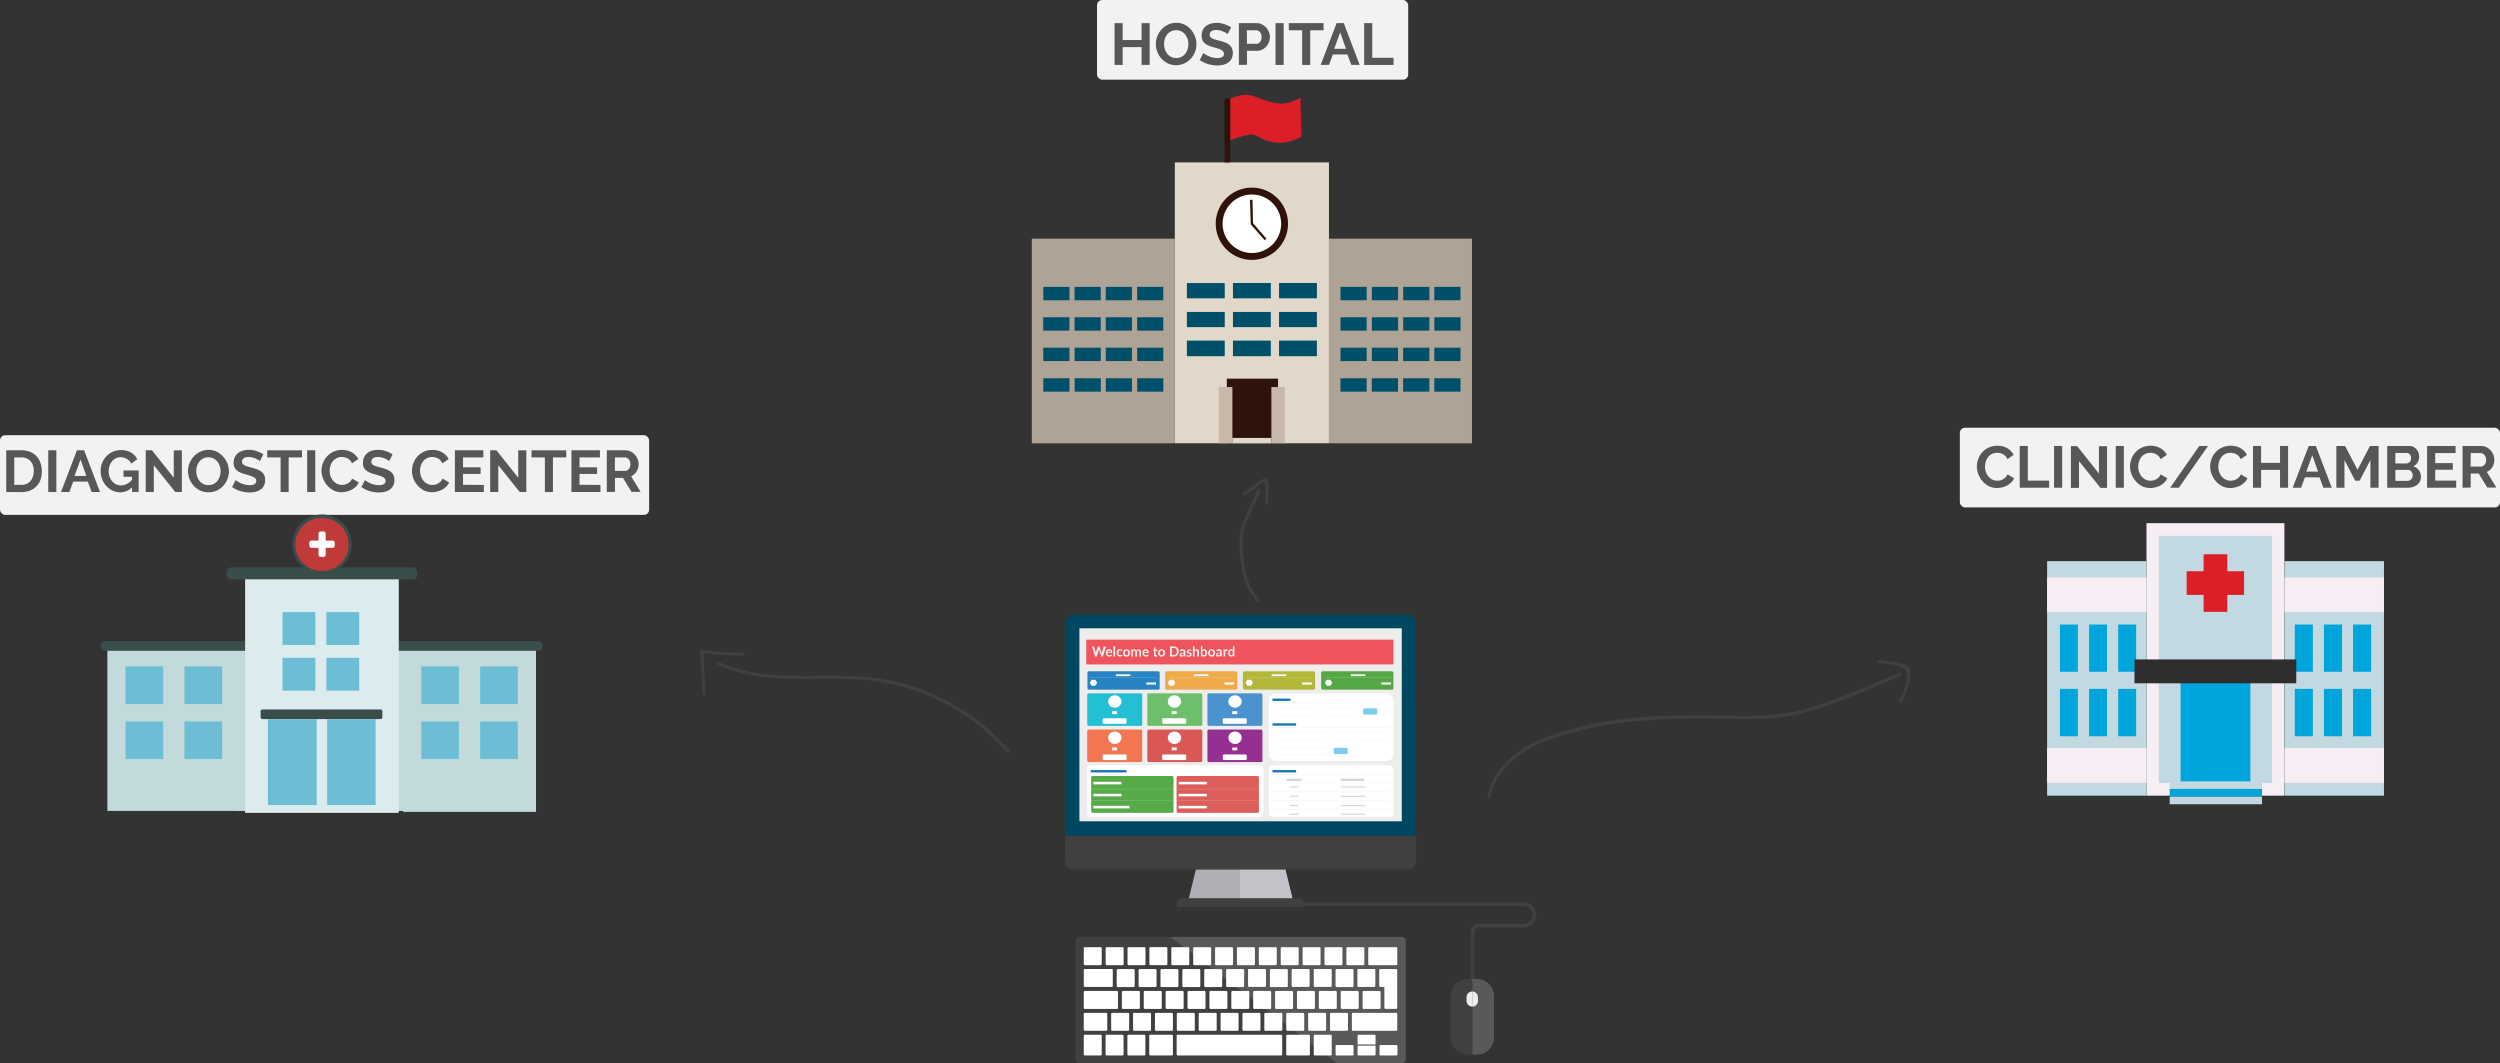 <svg xmlns="http://www.w3.org/2000/svg" viewBox="0 0 802.4 341.19"><rect x="0" y="0" width="802.4" height="341.19" fill="#333333" stroke="none"/><defs><style>.cls-1{fill:#f2f2f2;}.cls-2{fill:#404041;}.cls-3{fill:#58595b;}.cls-4{fill:#edeeec;}.cls-5{fill:#b0aeb4;}.cls-6{fill:#c2c3c9;}.cls-7{fill:#004761;}.cls-32,.cls-8{fill:#fff;}.cls-9{fill:#ef545d;}.cls-10{fill:#2883c2;}.cls-11{fill:#efab4a;}.cls-12{fill:#b4b83a;}.cls-13{fill:#56a846;}.cls-14{fill:#23bfd4;}.cls-15{fill:#6ebf6b;}.cls-16{fill:#4b93cf;}.cls-17{fill:#f27650;}.cls-18{fill:#d95855;}.cls-19{fill:#952f91;}.cls-20{fill:#57aa48;}.cls-21{fill:#db5e5a;}.cls-22,.cls-25{fill:none;stroke-miterlimit:10;stroke-width:0.1px;}.cls-22{stroke:#fff;opacity:0.41;}.cls-23{fill:#0e75bb;}.cls-24{fill:#d5d6d5;}.cls-25{stroke:#39333f;opacity:0.11;}.cls-26{fill:#7bcdee;}.cls-27{fill:#575757;}.cls-28{fill:#e2d8ca;}.cls-29,.cls-31{fill:#2f130b;}.cls-30{fill:#afa396;}.cls-31,.cls-32,.cls-33,.cls-35{fill-rule:evenodd;}.cls-33{fill:#00506a;}.cls-34{fill:#c7b8a9;}.cls-35{fill:#dc1f26;}.cls-36{fill:#f7edf5;}.cls-37{fill:#c3d9e2;}.cls-38{fill:#00a5db;}.cls-39{fill:#302d2e;}.cls-40{fill:#c3dadc;}.cls-41{fill:#6dbed4;}.cls-42{fill:#394d4b;}.cls-43{fill:#dcebee;}.cls-44{fill:#c03a39;}</style></defs><title>Asset 7</title><g id="Layer_2" data-name="Layer 2"><g id="Layer_1-2" data-name="Layer 1"><rect class="cls-1" x="629.03" y="137.28" width="173.37" height="25.58" rx="1.69" ry="1.69"/><rect class="cls-1" x="352.1" width="99.88" height="25.58" rx="1.69" ry="1.69"/><g id="mouse_computer" data-name="mouse computer"><path class="cls-2" d="M418,290.88h71.14a2.78,2.78,0,0,1,0,5.57H474.8a2.78,2.78,0,0,0-2.78,2.78v16.05h1.2V299.22a1.58,1.58,0,0,1,1.57-1.57h14.29a4,4,0,0,0,0-8H418"/><path class="cls-3" d="M474,314.2a5.52,5.52,0,0,1,5.52,5.52V333a5.52,5.52,0,0,1-5.52,5.51h-1.47V314.2Z"/><path class="cls-2" d="M471.06,314.2h1.47v24.27h-1.47a5.52,5.52,0,0,1-5.52-5.51V319.72A5.52,5.52,0,0,1,471.06,314.2Z"/><path class="cls-4" d="M474.37,320.06v1.19a1.84,1.84,0,0,1-1.84,1.84v-4.86A1.84,1.84,0,0,1,474.37,320.06Z"/><path class="cls-4" d="M472.54,318.22h0v4.86h0a1.84,1.84,0,0,1-1.84-1.84v-1.19A1.84,1.84,0,0,1,472.54,318.22Z"/></g><g id="screen"><path class="cls-5" d="M385.08,273.94l-3.57,14.61h33.35l-3.57-14.61Z"/><path class="cls-6" d="M398,288.55h16.87l-3.57-14.61H398Z"/><path class="cls-2" d="M416.92,288.29H379.45a1.89,1.89,0,0,0-1.72,2v.76h40.92v-.76A1.89,1.89,0,0,0,416.92,288.29Z"/><path class="cls-2" d="M341.84,268.26v8.05a2.8,2.8,0,0,0,2.81,2.8H451.73a2.81,2.81,0,0,0,2.81-2.8v-8.05Z"/><path class="cls-7" d="M454.53,268.26V200.09a2.81,2.81,0,0,0-2.81-2.81H344.64a2.8,2.8,0,0,0-2.81,2.81v68.17Z"/><rect class="cls-4" x="346.45" y="201.66" width="103.46" height="61.94"/></g><g id="keyboard"><path class="cls-2" d="M451.18,302a1.33,1.33,0,0,0-1.37-1.28H346.56A1.33,1.33,0,0,0,345.2,302v37.94a1.33,1.33,0,0,0,1.37,1.28H449.81a1.33,1.33,0,0,0,1.37-1.28Z"/><path class="cls-3" d="M451.18,339.91V302a1.33,1.33,0,0,0-1.37-1.28H375.58l53.52,40.5h20.71A1.33,1.33,0,0,0,451.18,339.91Z"/><rect class="cls-8" x="347.84" y="304.01" width="5.77" height="5.77" rx="0.33" ry="0.33"/><rect class="cls-8" x="358.42" y="311.03" width="5.77" height="5.77" rx="0.33" ry="0.33"/><rect class="cls-8" x="360.08" y="318.06" width="5.77" height="5.77" rx="0.33" ry="0.33"/><rect class="cls-8" x="356.64" y="325.08" width="5.77" height="5.77" rx="0.33" ry="0.33"/><rect class="cls-8" x="347.84" y="332.1" width="5.77" height="6.66" rx="0.33" ry="0.33"/><rect class="cls-8" x="354.85" y="332.1" width="5.77" height="6.66" rx="0.33" ry="0.33"/><rect class="cls-8" x="361.85" y="332.1" width="5.77" height="6.66" rx="0.33" ry="0.33"/><path class="cls-8" d="M422,332.1h5.1a.33.33,0,0,1,.33.33v6a.33.33,0,0,1-.33.33H422a.34.34,0,0,1-.34-.34v-6A.33.33,0,0,1,422,332.1Z"/><path class="cls-8" d="M429,335.43h5.1a.34.34,0,0,1,.34.34v2.66a.33.33,0,0,1-.33.33H429a.33.33,0,0,1-.33-.33v-2.66A.33.33,0,0,1,429,335.43Z"/><path class="cls-8" d="M443.09,335.43h5.1a.34.34,0,0,1,.34.34v2.66a.33.33,0,0,1-.33.33h-5.1a.33.33,0,0,1-.33-.33v-2.66A.33.33,0,0,1,443.09,335.43Z"/><rect class="cls-8" x="368.86" y="332.1" width="7.6" height="6.66" rx="0.33" ry="0.33"/><rect class="cls-8" x="412.83" y="332.1" width="7.6" height="6.66" rx="0.33" ry="0.33"/><path class="cls-8" d="M378,332.1h33.2a.33.33,0,0,1,.33.33v6a.33.33,0,0,1-.33.33H378a.34.34,0,0,1-.34-.34v-6A.33.33,0,0,1,378,332.1Z"/><rect class="cls-8" x="363.66" y="325.08" width="5.77" height="5.77" rx="0.33" ry="0.33"/><rect class="cls-8" x="370.69" y="325.08" width="5.77" height="5.77" rx="0.33" ry="0.33"/><rect class="cls-8" x="377.71" y="325.08" width="5.77" height="5.77" rx="0.33" ry="0.33"/><rect class="cls-8" x="384.74" y="325.08" width="5.77" height="5.77" rx="0.33" ry="0.33"/><rect class="cls-8" x="391.76" y="325.08" width="5.77" height="5.77" rx="0.33" ry="0.33"/><rect class="cls-8" x="398.78" y="325.08" width="5.77" height="5.77" rx="0.33" ry="0.33"/><path class="cls-8" d="M406.14,325.08h5.1a.33.33,0,0,1,.33.33v5.1a.33.33,0,0,1-.33.33h-5.1a.34.34,0,0,1-.34-.34v-5.1A.33.33,0,0,1,406.14,325.08Z"/><rect class="cls-8" x="412.83" y="325.08" width="5.77" height="5.77" rx="0.33" ry="0.33"/><rect class="cls-8" x="419.86" y="325.08" width="5.77" height="5.77" rx="0.33" ry="0.33"/><rect class="cls-8" x="426.88" y="325.08" width="5.77" height="5.77" rx="0.33" ry="0.33"/><rect class="cls-8" x="433.9" y="325.08" width="14.56" height="5.77" rx="0.33" ry="0.33"/><rect class="cls-8" x="367.1" y="318.06" width="5.77" height="5.77" rx="0.33" ry="0.33"/><rect class="cls-8" x="374.13" y="318.06" width="5.77" height="5.77" rx="0.33" ry="0.33"/><rect class="cls-8" x="381.15" y="318.06" width="5.77" height="5.77" rx="0.33" ry="0.33"/><rect class="cls-8" x="388.18" y="318.06" width="5.77" height="5.77" rx="0.33" ry="0.33"/><rect class="cls-8" x="395.2" y="318.06" width="5.77" height="5.77" rx="0.33" ry="0.33"/><rect class="cls-8" x="402.22" y="318.06" width="5.77" height="5.77" rx="0.33" ry="0.33"/><rect class="cls-8" x="409.25" y="318.06" width="5.77" height="5.77" rx="0.33" ry="0.33"/><rect class="cls-8" x="416.27" y="318.06" width="5.77" height="5.77" rx="0.33" ry="0.33"/><rect class="cls-8" x="423.29" y="318.06" width="5.77" height="5.77" rx="0.33" ry="0.33"/><rect class="cls-8" x="430.32" y="318.06" width="5.77" height="5.77" rx="0.33" ry="0.33"/><rect class="cls-8" x="437.34" y="318.06" width="5.77" height="5.77" rx="0.33" ry="0.33"/><rect class="cls-8" x="365.44" y="311.03" width="5.77" height="5.77" rx="0.33" ry="0.33"/><path class="cls-8" d="M378.23,316.47a.33.33,0,0,1-.33.34h-5.1a.33.33,0,0,1-.33-.34v-5.1a.33.33,0,0,1,.33-.33h5.1a.33.33,0,0,1,.33.33Z"/><path class="cls-8" d="M385.25,316.47a.33.33,0,0,1-.33.34h-5.1a.33.33,0,0,1-.33-.34v-5.1a.33.33,0,0,1,.33-.33h5.1a.33.33,0,0,1,.33.33Z"/><rect class="cls-8" x="386.51" y="311.03" width="5.77" height="5.77" rx="0.33" ry="0.33"/><path class="cls-8" d="M399.3,316.47a.33.33,0,0,1-.33.34h-5.1a.33.33,0,0,1-.33-.34v-5.1a.33.33,0,0,1,.33-.33H399a.33.33,0,0,1,.33.33Z"/><path class="cls-8" d="M400.89,311H406a.33.33,0,0,1,.33.33v5.1a.33.33,0,0,1-.33.33h-5.1a.33.33,0,0,1-.33-.33v-5.1A.34.34,0,0,1,400.89,311Z"/><path class="cls-8" d="M413.35,316.47a.33.33,0,0,1-.33.34h-5.1a.33.33,0,0,1-.33-.34v-5.1a.33.33,0,0,1,.33-.33H413a.33.33,0,0,1,.33.33Z"/><path class="cls-8" d="M414.94,311H420a.33.33,0,0,1,.33.33v5.1a.33.33,0,0,1-.33.33h-5.1a.33.33,0,0,1-.33-.33v-5.1A.34.34,0,0,1,414.94,311Z"/><path class="cls-8" d="M422,311h5.1a.33.33,0,0,1,.33.33v5.1a.33.33,0,0,1-.33.33H422a.33.33,0,0,1-.33-.33v-5.1A.34.34,0,0,1,422,311Z"/><rect class="cls-8" x="428.65" y="311.03" width="5.77" height="5.77" rx="0.33" ry="0.33"/><path class="cls-8" d="M436,311h5.1a.33.33,0,0,1,.33.33v5.1a.33.33,0,0,1-.33.33H436a.33.33,0,0,1-.33-.33v-5.1A.34.34,0,0,1,436,311Z"/><path class="cls-8" d="M348.18,311h8.65a.33.33,0,0,1,.33.33v5.1a.33.33,0,0,1-.33.33h-8.65a.33.33,0,0,1-.33-.33v-5.1A.34.34,0,0,1,348.18,311Z"/><rect class="cls-8" x="439.15" y="304.01" width="9.32" height="5.77" rx="0.33" ry="0.33"/><rect class="cls-8" x="347.84" y="318.06" width="10.98" height="5.77" rx="0.33" ry="0.33"/><rect class="cls-8" x="347.84" y="325.08" width="7.54" height="5.77" rx="0.33" ry="0.33"/><rect class="cls-8" x="354.87" y="304.01" width="5.77" height="5.77" rx="0.33" ry="0.33"/><rect class="cls-8" x="361.89" y="304.01" width="5.77" height="5.77" rx="0.33" ry="0.33"/><path class="cls-8" d="M369.25,304h5.1a.33.33,0,0,1,.33.33v5.1a.33.33,0,0,1-.33.33h-5.1a.34.34,0,0,1-.34-.34v-5.1A.33.33,0,0,1,369.25,304Z"/><rect class="cls-8" x="375.94" y="304.01" width="5.77" height="5.77" rx="0.33" ry="0.33"/><rect class="cls-8" x="382.96" y="304.01" width="5.76" height="5.77" rx="0.33" ry="0.33"/><rect class="cls-8" x="389.99" y="304.01" width="5.77" height="5.77" rx="0.33" ry="0.33"/><rect class="cls-8" x="397.01" y="304.01" width="5.77" height="5.77" rx="0.33" ry="0.33"/><rect class="cls-8" x="404.03" y="304.01" width="5.77" height="5.77" rx="0.33" ry="0.33"/><rect class="cls-8" x="411.06" y="304.01" width="5.77" height="5.77" rx="0.33" ry="0.33"/><rect class="cls-8" x="418.08" y="304.01" width="5.77" height="5.77" rx="0.33" ry="0.33"/><rect class="cls-8" x="425.1" y="304.01" width="5.77" height="5.77" rx="0.33" ry="0.33"/><rect class="cls-8" x="432.13" y="304.01" width="5.77" height="5.77" rx="0.33" ry="0.33"/><path class="cls-8" d="M435.73,335.62v2.81a.33.33,0,0,0,.1.24.34.34,0,0,0,.24.1h5.1a.33.33,0,0,0,.23-.1.33.33,0,0,0,.1-.24v-2.81Z"/><path class="cls-8" d="M441.5,335.24v-2.81a.33.33,0,0,0-.1-.23.34.34,0,0,0-.23-.1h-5.1a.34.34,0,0,0-.24.1.33.33,0,0,0-.1.23v2.81Z"/><path class="cls-8" d="M443,311a.33.33,0,0,0-.33.33v5.1a.33.33,0,0,0,.33.34h1.33v6.69a.33.33,0,0,0,.1.24.33.33,0,0,0,.23.1h3.44a.33.33,0,0,0,.24-.1.33.33,0,0,0,.1-.24V311.36a.33.33,0,0,0-.33-.33Z"/></g><rect class="cls-4" x="348.95" y="228.47" width="22.06" height="6.04"/><rect class="cls-9" x="348.64" y="205.3" width="98.59" height="7.96"/><path class="cls-4" d="M355,207.5l-1,3.19h-.54l-.7-2.18a1.66,1.66,0,0,1-.05-.19l0,.1,0,.09-.7,2.18h-.54l-1-3.19h.5a.22.22,0,0,1,.13,0,.17.17,0,0,1,.07.1l.54,1.91,0,.15,0,.17c0-.06,0-.12,0-.17l0-.15.63-1.91a.21.21,0,0,1,.07-.09.19.19,0,0,1,.13,0h.17a.2.2,0,0,1,.13,0,.23.23,0,0,1,.07.1l.62,1.91a2.77,2.77,0,0,1,.08.32q0-.17.06-.32l.54-1.91a.17.17,0,0,1,.07-.1.21.21,0,0,1,.13,0Z"/><path class="cls-4" d="M355.44,209.63a1.08,1.08,0,0,0,.06.3.61.61,0,0,0,.13.21.5.5,0,0,0,.19.12.68.68,0,0,0,.24,0,.76.76,0,0,0,.23,0l.17-.07.13-.07a.21.21,0,0,1,.1,0,.11.11,0,0,1,.1.05l.16.2a.92.92,0,0,1-.2.18,1.08,1.08,0,0,1-.23.11l-.25.06-.25,0a1.21,1.21,0,0,1-.44-.08,1,1,0,0,1-.35-.23A1.09,1.09,0,0,1,355,210a1.46,1.46,0,0,1-.09-.52,1.24,1.24,0,0,1,.08-.44,1,1,0,0,1,.21-.35,1,1,0,0,1,.34-.24,1.13,1.13,0,0,1,.46-.09,1.11,1.11,0,0,1,.39.07.85.85,0,0,1,.31.2.91.91,0,0,1,.2.32,1.18,1.18,0,0,1,.07.44.35.35,0,0,1,0,.17.11.11,0,0,1-.1,0Zm1-.33a.63.63,0,0,0,0-.2.46.46,0,0,0-.09-.16.41.41,0,0,0-.15-.11.51.51,0,0,0-.21,0,.51.51,0,0,0-.37.13.66.66,0,0,0-.17.38Z"/><path class="cls-4" d="M357.92,207.42v3.27h-.54v-3.27Z"/><path class="cls-4" d="M360.09,208.91l0,0-.07,0-.08,0-.09-.06-.13-.06a.6.6,0,0,0-.19,0,.57.57,0,0,0-.25.05.47.47,0,0,0-.18.15.66.66,0,0,0-.11.23,1.26,1.26,0,0,0,0,.31,1.2,1.2,0,0,0,0,.32.68.68,0,0,0,.11.24.47.47,0,0,0,.18.15.54.54,0,0,0,.23,0,.59.59,0,0,0,.21,0l.13-.07.1-.07a.14.14,0,0,1,.09,0,.11.11,0,0,1,.1.05l.16.2a1,1,0,0,1-.2.18,1,1,0,0,1-.22.11l-.23.06-.24,0a1,1,0,0,1-.39-.08.92.92,0,0,1-.32-.23,1.07,1.07,0,0,1-.22-.37,1.41,1.41,0,0,1-.08-.49,1.44,1.44,0,0,1,.07-.46,1,1,0,0,1,.21-.37,1,1,0,0,1,.34-.24,1.19,1.19,0,0,1,.47-.09,1.13,1.13,0,0,1,.44.08,1.08,1.08,0,0,1,.34.23Z"/><path class="cls-4" d="M361.55,208.39a1.24,1.24,0,0,1,.46.08,1,1,0,0,1,.35.23,1,1,0,0,1,.23.37,1.5,1.5,0,0,1,0,1,1,1,0,0,1-.23.37,1,1,0,0,1-.35.23,1.24,1.24,0,0,1-.46.08,1.26,1.26,0,0,1-.46-.08,1,1,0,0,1-.35-.23,1,1,0,0,1-.23-.37,1.48,1.48,0,0,1,0-1,1,1,0,0,1,.23-.37,1,1,0,0,1,.35-.23A1.26,1.26,0,0,1,361.55,208.39Zm0,1.91a.48.48,0,0,0,.42-.19,1,1,0,0,0,.14-.56A1,1,0,0,0,362,209a.48.48,0,0,0-.42-.19.49.49,0,0,0-.42.19,1,1,0,0,0-.14.56.94.94,0,0,0,.14.55A.49.49,0,0,0,361.55,210.31Z"/><path class="cls-4" d="M363.08,210.69v-2.26h.33a.13.13,0,0,1,.14.1l0,.17.13-.12.14-.1.16-.06.19,0a.53.53,0,0,1,.35.12.19.19,0,1,0,.34.11.73.73,0,0,1,.17-.13.77.77,0,0,1,.2-.08l.21,0a.9.9,0,0,1,.33.06.63.63,0,0,1,.24.17.73.73,0,0,1,.15.27,1.18,1.18,0,0,1,.05.36v1.44h-.54v-1.44a.49.49,0,0,0-.09-.33.35.35,0,0,0-.28-.11.42.42,0,0,0-.16,0,.37.37,0,0,0-.13.08.39.39,0,0,0-.08.14.53.53,0,0,0,0,.19v1.44h-.55v-1.44a.5.5,0,0,0-.09-.33.34.34,0,0,0-.27-.1.44.44,0,0,0-.22.06.72.72,0,0,0-.19.16v1.65Z"/><path class="cls-4" d="M367.19,209.63a1.08,1.08,0,0,0,.06.3.61.61,0,0,0,.13.21.5.5,0,0,0,.19.12.68.68,0,0,0,.24,0,.76.76,0,0,0,.23,0l.17-.07.13-.07a.21.21,0,0,1,.1,0,.11.11,0,0,1,.1.05l.16.2a.92.92,0,0,1-.2.18,1.08,1.08,0,0,1-.23.11l-.25.06-.25,0a1.21,1.21,0,0,1-.44-.08,1,1,0,0,1-.35-.23,1.09,1.09,0,0,1-.24-.38,1.46,1.46,0,0,1-.09-.52,1.24,1.24,0,0,1,.08-.44,1,1,0,0,1,.21-.35,1,1,0,0,1,.34-.24,1.13,1.13,0,0,1,.46-.09,1.11,1.11,0,0,1,.39.07.85.85,0,0,1,.31.2.91.91,0,0,1,.2.32,1.18,1.18,0,0,1,.07.44.35.35,0,0,1,0,.17.11.11,0,0,1-.1,0Zm1-.33a.63.63,0,0,0,0-.2.46.46,0,0,0-.09-.16.41.41,0,0,0-.15-.11.51.51,0,0,0-.21,0,.51.51,0,0,0-.37.13.66.66,0,0,0-.17.38Z"/><path class="cls-4" d="M371,210.73a.59.59,0,0,1-.45-.17.64.64,0,0,1-.16-.46v-1.26h-.23a.11.11,0,0,1-.08,0,.11.11,0,0,1,0-.09v-.22l.36-.06.11-.62a.12.12,0,0,1,0-.07l.08,0h.28v.71h.6v.39h-.6v1.23a.24.24,0,0,0,.05.17.18.18,0,0,0,.14.06h.08l.06,0,0,0h.08l0,0,.16.26a.83.83,0,0,1-.27.15A1,1,0,0,1,371,210.73Z"/><path class="cls-4" d="M372.82,208.39a1.24,1.24,0,0,1,.46.08,1,1,0,0,1,.35.23,1,1,0,0,1,.23.37,1.5,1.5,0,0,1,0,1,1,1,0,0,1-.23.37,1,1,0,0,1-.35.23,1.24,1.24,0,0,1-.46.08,1.26,1.26,0,0,1-.46-.08,1,1,0,0,1-.35-.23,1,1,0,0,1-.23-.37,1.48,1.48,0,0,1,0-1,1,1,0,0,1,.23-.37,1,1,0,0,1,.35-.23A1.26,1.26,0,0,1,372.82,208.39Zm0,1.91a.48.48,0,0,0,.42-.19,1,1,0,0,0,.14-.56,1,1,0,0,0-.14-.56.48.48,0,0,0-.42-.19.49.49,0,0,0-.42.19,1,1,0,0,0-.14.56.94.94,0,0,0,.14.55A.49.49,0,0,0,372.82,210.31Z"/><path class="cls-4" d="M378.34,209.1a1.72,1.72,0,0,1-.12.64,1.45,1.45,0,0,1-.84.83,1.8,1.8,0,0,1-.66.12h-1.21V207.5h1.21a1.78,1.78,0,0,1,.66.12,1.5,1.5,0,0,1,.51.33,1.47,1.47,0,0,1,.33.5A1.72,1.72,0,0,1,378.34,209.1Zm-.61,0a1.49,1.49,0,0,0-.07-.47,1,1,0,0,0-.2-.35.86.86,0,0,0-.32-.22,1.09,1.09,0,0,0-.42-.08h-.62v2.24h.62a1.08,1.08,0,0,0,.42-.08.86.86,0,0,0,.32-.22,1,1,0,0,0,.2-.35A1.5,1.5,0,0,0,377.73,209.1Z"/><path class="cls-4" d="M378.67,208.74a1.34,1.34,0,0,1,.94-.36.92.92,0,0,1,.36.06.75.75,0,0,1,.26.18.78.78,0,0,1,.17.28,1.07,1.07,0,0,1,.06.35v1.43h-.25l-.12,0a.16.16,0,0,1-.07-.09l0-.16-.17.14-.17.1-.19.06-.22,0a.86.86,0,0,1-.26,0,.57.57,0,0,1-.21-.12.52.52,0,0,1-.14-.19.68.68,0,0,1,0-.27.52.52,0,0,1,0-.17.48.48,0,0,1,.09-.16.8.8,0,0,1,.17-.15,1.11,1.11,0,0,1,.25-.12,2.17,2.17,0,0,1,.35-.08,3.56,3.56,0,0,1,.46,0v-.13a.5.5,0,0,0-.1-.34.36.36,0,0,0-.28-.11.66.66,0,0,0-.22,0l-.15.07L379,209a.23.23,0,0,1-.12,0,.16.16,0,0,1-.1,0l-.06-.07Zm1.25,1-.4,0a1,1,0,0,0-.26.08.34.34,0,0,0-.14.11.23.23,0,0,0,0,.13.24.24,0,0,0,.08.21.37.37,0,0,0,.22.06.64.64,0,0,0,.29-.06.84.84,0,0,0,.24-.18Z"/><path class="cls-4" d="M382.34,208.87l0,0h-.06l-.08,0-.1,0-.14,0-.18,0a.41.41,0,0,0-.25.07.21.21,0,0,0-.09.18.17.17,0,0,0,0,.12.42.42,0,0,0,.13.09l.18.07.2.06.2.08a.72.72,0,0,1,.18.11.55.55,0,0,1,.13.17.53.53,0,0,1,0,.23.76.76,0,0,1-.06.3.66.66,0,0,1-.17.24.82.82,0,0,1-.28.16,1.23,1.23,0,0,1-.39.06l-.23,0-.21-.06-.19-.09-.15-.11.13-.21.06-.06.08,0,.1,0,.1.06.14.06a.62.62,0,0,0,.2,0l.17,0,.12-.06a.23.23,0,0,0,.07-.09.25.25,0,0,0,0-.1.18.18,0,0,0,0-.13.4.4,0,0,0-.12-.09l-.18-.07-.21-.06-.21-.08a.73.73,0,0,1-.18-.12.54.54,0,0,1-.12-.18.61.61,0,0,1,0-.26.65.65,0,0,1,.06-.26.62.62,0,0,1,.16-.22.79.79,0,0,1,.27-.15,1.11,1.11,0,0,1,.37-.06,1.13,1.13,0,0,1,.42.08,1,1,0,0,1,.32.2Z"/><path class="cls-4" d="M383.44,208.67a1.18,1.18,0,0,1,.29-.2.84.84,0,0,1,.37-.08.81.81,0,0,1,.33.06.65.65,0,0,1,.24.18.79.79,0,0,1,.15.27,1.15,1.15,0,0,1,0,.35v1.44h-.54v-1.44a.49.49,0,0,0-.09-.32.35.35,0,0,0-.29-.11.57.57,0,0,0-.26.06,1,1,0,0,0-.23.17v1.64h-.54v-3.27h.54Z"/><path class="cls-4" d="M385.92,208.71a1.12,1.12,0,0,1,.3-.23.82.82,0,0,1,.38-.08.79.79,0,0,1,.35.08.76.76,0,0,1,.27.22,1,1,0,0,1,.17.35,1.68,1.68,0,0,1,.06.46,1.7,1.7,0,0,1-.07.5,1.14,1.14,0,0,1-.19.38.87.87,0,0,1-.7.34l-.19,0-.16-.06-.13-.09-.12-.12,0,.15a.13.13,0,0,1,0,.08.14.14,0,0,1-.09,0h-.36v-3.27h.54Zm0,1.4a.54.54,0,0,0,.2.16.58.58,0,0,0,.23,0,.55.55,0,0,0,.23,0,.43.43,0,0,0,.17-.14.71.71,0,0,0,.11-.24,1.5,1.5,0,0,0,0-.36.92.92,0,0,0-.12-.54.42.42,0,0,0-.36-.17.51.51,0,0,0-.27.07.87.87,0,0,0-.22.2Z"/><path class="cls-4" d="M388.88,208.39a1.24,1.24,0,0,1,.46.08,1,1,0,0,1,.35.23,1,1,0,0,1,.23.37,1.5,1.5,0,0,1,0,1,1,1,0,0,1-.23.37,1,1,0,0,1-.35.23,1.24,1.24,0,0,1-.46.08,1.26,1.26,0,0,1-.46-.08,1,1,0,0,1-.35-.23,1,1,0,0,1-.23-.37,1.48,1.48,0,0,1,0-1,1,1,0,0,1,.23-.37,1,1,0,0,1,.35-.23A1.26,1.26,0,0,1,388.88,208.39Zm0,1.91a.48.48,0,0,0,.42-.19,1,1,0,0,0,.14-.56,1,1,0,0,0-.14-.56.48.48,0,0,0-.42-.19.49.49,0,0,0-.42.19,1,1,0,0,0-.14.56.94.94,0,0,0,.14.55A.49.49,0,0,0,388.88,210.31Z"/><path class="cls-4" d="M390.36,208.74a1.34,1.34,0,0,1,.94-.36.92.92,0,0,1,.36.06.75.75,0,0,1,.26.18.78.78,0,0,1,.17.28,1.07,1.07,0,0,1,.06.35v1.43h-.25l-.12,0a.16.16,0,0,1-.07-.09l0-.16-.17.14-.17.1-.19.06-.22,0a.86.86,0,0,1-.26,0,.57.57,0,0,1-.21-.12.52.52,0,0,1-.14-.19.68.68,0,0,1,0-.27.52.52,0,0,1,0-.17.48.48,0,0,1,.09-.16.8.8,0,0,1,.17-.15,1.11,1.11,0,0,1,.25-.12,2.17,2.17,0,0,1,.35-.08,3.56,3.56,0,0,1,.46,0v-.13a.5.5,0,0,0-.1-.34.36.36,0,0,0-.28-.11.66.66,0,0,0-.22,0l-.15.07-.12.07a.23.23,0,0,1-.12,0,.16.16,0,0,1-.1,0l-.06-.07Zm1.25,1-.4,0a1,1,0,0,0-.26.08.34.34,0,0,0-.14.11.23.23,0,0,0,0,.13.24.24,0,0,0,.08.21.37.37,0,0,0,.22.06.64.64,0,0,0,.29-.06.84.84,0,0,0,.24-.18Z"/><path class="cls-4" d="M393.16,208.82a1,1,0,0,1,.25-.32.54.54,0,0,1,.34-.12.42.42,0,0,1,.25.07l0,.41a.1.1,0,0,1,0,.06l-.06,0h-.22l-.16,0a.4.4,0,0,0-.13.08.5.5,0,0,0-.1.12,1.15,1.15,0,0,0-.08.16v1.39h-.54v-2.26H393a.17.17,0,0,1,.12,0,.17.17,0,0,1,0,.11Z"/><path class="cls-4" d="M396.2,207.42v3.27h-.33a.13.13,0,0,1-.14-.1l0-.22a1.13,1.13,0,0,1-.31.25.85.85,0,0,1-.41.1.74.74,0,0,1-.6-.3,1.07,1.07,0,0,1-.17-.36,1.81,1.81,0,0,1-.06-.49,1.53,1.53,0,0,1,.07-.47,1.13,1.13,0,0,1,.2-.37.93.93,0,0,1,.31-.25.89.89,0,0,1,.4-.09.8.8,0,0,1,.32.06.83.83,0,0,1,.24.16v-1.19Zm-.54,1.59a.54.54,0,0,0-.2-.16.6.6,0,0,0-.23,0,.52.52,0,0,0-.22,0,.44.44,0,0,0-.17.14.68.68,0,0,0-.11.24,1.4,1.4,0,0,0,0,.34,1.5,1.5,0,0,0,0,.34.68.68,0,0,0,.09.22.35.35,0,0,0,.15.13.47.47,0,0,0,.19,0,.55.55,0,0,0,.29-.07.84.84,0,0,0,.22-.2Z"/><rect class="cls-10" x="349.02" y="215.46" width="23.19" height="5.9" rx="0.48" ry="0.48"/><rect class="cls-11" x="373.96" y="215.46" width="23.19" height="5.9" rx="0.48" ry="0.48"/><rect class="cls-12" x="398.91" y="215.46" width="23.19" height="5.9" rx="0.48" ry="0.48"/><rect class="cls-13" x="424.04" y="215.46" width="23.19" height="5.9" rx="0.48" ry="0.48"/><rect class="cls-14" x="348.95" y="222.53" width="17.66" height="10.45" rx="0.48" ry="0.48"/><rect class="cls-15" x="368.24" y="222.53" width="17.66" height="10.45" rx="0.48" ry="0.48"/><rect class="cls-16" x="387.53" y="222.53" width="17.66" height="10.45" rx="0.48" ry="0.48"/><rect class="cls-17" x="348.95" y="234.15" width="17.66" height="10.45" rx="0.48" ry="0.48"/><rect class="cls-18" x="368.24" y="234.15" width="17.66" height="10.45" rx="0.48" ry="0.48"/><rect class="cls-19" x="387.53" y="234.15" width="17.66" height="10.45" rx="0.48" ry="0.48"/><rect class="cls-8" x="407.26" y="222.53" width="39.96" height="21.7" rx="2.26" ry="2.26"/><rect class="cls-8" x="407.26" y="245.59" width="39.96" height="16.64" rx="1.22" ry="1.22"/><rect class="cls-8" x="348.95" y="245.59" width="56.55" height="16.64" rx="1.22" ry="1.22"/><rect class="cls-20" x="350.23" y="249.06" width="26.43" height="11.84" rx="0.48" ry="0.48"/><rect class="cls-21" x="377.63" y="249.06" width="26.43" height="11.84" rx="0.48" ry="0.48"/><rect class="cls-8" x="358.15" y="216.43" width="4.65" height="0.58"/><line class="cls-22" x1="349.74" y1="217.5" x2="371.26" y2="217.5"/><polygon class="cls-8" points="351.56 218.18 350.37 218.18 349.78 219.14 350.37 220.09 351.56 220.09 352.15 219.14 351.56 218.18"/><rect class="cls-8" x="367.96" y="219.05" width="3.08" height="0.67"/><rect class="cls-8" x="383.2" y="216.43" width="4.65" height="0.58"/><line class="cls-22" x1="374.79" y1="217.5" x2="396.32" y2="217.5"/><polygon class="cls-8" points="376.61 218.18 375.43 218.18 374.83 219.14 375.43 220.09 376.61 220.09 377.21 219.14 376.61 218.18"/><rect class="cls-8" x="393.02" y="219.05" width="3.08" height="0.67"/><rect class="cls-8" x="408.15" y="216.43" width="4.65" height="0.58"/><line class="cls-22" x1="399.74" y1="217.5" x2="421.26" y2="217.5"/><polygon class="cls-8" points="401.56 218.18 400.37 218.18 399.78 219.14 400.37 220.09 401.56 220.09 402.15 219.14 401.56 218.18"/><rect class="cls-8" x="417.96" y="219.05" width="3.08" height="0.67"/><rect class="cls-8" x="433.58" y="216.43" width="4.65" height="0.58"/><line class="cls-22" x1="425.17" y1="217.5" x2="446.69" y2="217.5"/><polygon class="cls-8" points="426.99 218.18 425.8 218.18 425.2 219.14 425.8 220.09 426.99 220.09 427.58 219.14 426.99 218.18"/><rect class="cls-8" x="443.39" y="219.05" width="3.08" height="0.67"/><ellipse class="cls-8" cx="357.81" cy="225.15" rx="2.14" ry="1.99"/><rect class="cls-8" x="356.93" y="228.28" width="1.59" height="0.91"/><rect class="cls-8" x="353.88" y="230.53" width="7.71" height="1.79" rx="0.37" ry="0.37"/><ellipse class="cls-8" cx="376.96" cy="225.15" rx="2.14" ry="1.99"/><rect class="cls-8" x="376.08" y="228.28" width="1.59" height="0.91"/><rect class="cls-8" x="373.02" y="230.53" width="7.71" height="1.79" rx="0.37" ry="0.37"/><ellipse class="cls-8" cx="396.4" cy="225.15" rx="2.14" ry="1.99"/><rect class="cls-8" x="395.52" y="228.28" width="1.59" height="0.91"/><rect class="cls-8" x="392.46" y="230.53" width="7.71" height="1.79" rx="0.37" ry="0.37"/><ellipse class="cls-8" cx="357.81" cy="236.79" rx="2.14" ry="1.99"/><rect class="cls-8" x="356.93" y="239.91" width="1.59" height="0.91"/><rect class="cls-8" x="353.88" y="242.16" width="7.71" height="1.79" rx="0.37" ry="0.37"/><ellipse class="cls-8" cx="376.96" cy="236.79" rx="2.14" ry="1.99"/><rect class="cls-8" x="376.08" y="239.91" width="1.59" height="0.91"/><rect class="cls-8" x="373.02" y="242.16" width="7.71" height="1.79" rx="0.37" ry="0.37"/><ellipse class="cls-8" cx="396.4" cy="236.79" rx="2.14" ry="1.99"/><rect class="cls-8" x="395.52" y="239.91" width="1.59" height="0.91"/><rect class="cls-8" x="392.46" y="242.16" width="7.71" height="1.79" rx="0.37" ry="0.37"/><rect class="cls-23" x="408.42" y="224.22" width="5.78" height="0.74"/><rect class="cls-23" x="408.42" y="232.16" width="7.58" height="0.74"/><rect class="cls-23" x="408.42" y="247.17" width="7.58" height="0.74"/><rect class="cls-23" x="350.09" y="247.17" width="11.5" height="0.74"/><rect class="cls-24" x="412.98" y="249.92" width="4.67" height="0.74"/><rect class="cls-24" x="413.91" y="252.41" width="2.82" height="0.37"/><rect class="cls-24" x="413.91" y="255.4" width="2.82" height="0.37"/><rect class="cls-24" x="413.91" y="258.39" width="2.82" height="0.37"/><rect class="cls-24" x="413.91" y="261.14" width="2.82" height="0.37"/><rect class="cls-24" x="430.31" y="252.41" width="7.93" height="0.37"/><rect class="cls-24" x="430.31" y="255.4" width="7.93" height="0.37"/><rect class="cls-24" x="430.31" y="258.39" width="7.93" height="0.37"/><rect class="cls-24" x="430.31" y="261.14" width="7.93" height="0.37"/><rect class="cls-24" x="430.31" y="249.92" width="7.6" height="0.74"/><line class="cls-25" x1="408.42" y1="225.45" x2="446.13" y2="225.45"/><line class="cls-25" x1="408.42" y1="233.38" x2="446.13" y2="233.38"/><line class="cls-25" x1="408.42" y1="248.48" x2="446.13" y2="248.48"/><line class="cls-25" x1="408.42" y1="251.32" x2="446.13" y2="251.32"/><line class="cls-25" x1="408.42" y1="254.16" x2="446.13" y2="254.16"/><line class="cls-25" x1="408.42" y1="257" x2="446.13" y2="257"/><line class="cls-25" x1="408.42" y1="259.85" x2="446.13" y2="259.85"/><rect class="cls-25" x="409.12" y="227.34" width="13.98" height="2.22" rx="0.46" ry="0.46"/><rect class="cls-25" x="409.12" y="235.14" width="17.06" height="2.22" rx="0.46" ry="0.46"/><rect class="cls-25" x="409.12" y="239.91" width="17.06" height="2.22" rx="0.46" ry="0.46"/><rect class="cls-25" x="428.18" y="235.14" width="16.75" height="2.22" rx="0.46" ry="0.46"/><rect class="cls-25" x="424.98" y="227.34" width="10.65" height="2.22" rx="0.46" ry="0.46"/><rect class="cls-26" x="437.52" y="227.34" width="4.52" height="2.01" rx="0.42" ry="0.42"/><rect class="cls-26" x="428.05" y="240.02" width="4.52" height="2.01" rx="0.42" ry="0.42"/><rect class="cls-8" x="350.94" y="250.93" width="9.01" height="0.82"/><rect class="cls-8" x="350.94" y="254.78" width="9.01" height="0.82"/><rect class="cls-8" x="350.94" y="258.64" width="11.61" height="0.82"/><line class="cls-22" x1="350.59" y1="253.25" x2="376.32" y2="253.25"/><line class="cls-22" x1="350.59" y1="256.95" x2="376.32" y2="256.95"/><rect class="cls-8" x="378.33" y="250.93" width="9.01" height="0.82"/><rect class="cls-8" x="378.33" y="254.78" width="9.01" height="0.82"/><rect class="cls-8" x="378.33" y="258.64" width="9.01" height="0.82"/><line class="cls-22" x1="377.98" y1="253.25" x2="403.71" y2="253.25"/><line class="cls-22" x1="377.98" y1="256.95" x2="403.71" y2="256.95"/><path class="cls-27" d="M369,7.43v13.4h-2.59V15.12h-6.08v5.72h-2.6V7.43h2.6v5.42h6.08V7.43Z"/><path class="cls-27" d="M377.51,20.93a6.08,6.08,0,0,1-2.67-.58,6.54,6.54,0,0,1-2.06-1.53,7.09,7.09,0,0,1-1.8-4.69,6.75,6.75,0,0,1,.5-2.57,7.1,7.1,0,0,1,1.38-2.17,6.56,6.56,0,0,1,2.09-1.5,6.19,6.19,0,0,1,2.62-.56,5.88,5.88,0,0,1,2.65.59,6.63,6.63,0,0,1,2,1.56,7.16,7.16,0,0,1,1.32,2.19,6.89,6.89,0,0,1,.47,2.49,6.77,6.77,0,0,1-.49,2.56,6.93,6.93,0,0,1-1.36,2.15,6.53,6.53,0,0,1-2.08,1.49A6.19,6.19,0,0,1,377.51,20.93Zm-3.89-6.79a5.38,5.38,0,0,0,.26,1.68,4.48,4.48,0,0,0,.76,1.43,3.8,3.8,0,0,0,1.23,1,3.8,3.8,0,0,0,3.32,0,3.81,3.81,0,0,0,1.23-1,4.59,4.59,0,0,0,.75-1.44,5.36,5.36,0,0,0,.25-1.63,5.22,5.22,0,0,0-.27-1.68,4.63,4.63,0,0,0-.77-1.43,3.7,3.7,0,0,0-1.23-1,3.82,3.82,0,0,0-3.31,0,3.73,3.73,0,0,0-1.23,1,4.58,4.58,0,0,0-.75,1.43A5.36,5.36,0,0,0,373.63,14.14Z"/><path class="cls-27" d="M394,10.95a3.23,3.23,0,0,0-.48-.36,5.85,5.85,0,0,0-.85-.44,7.32,7.32,0,0,0-1.08-.37,4.75,4.75,0,0,0-1.19-.15,2.67,2.67,0,0,0-1.6.4,1.31,1.31,0,0,0-.53,1.11,1.15,1.15,0,0,0,.2.69,1.71,1.71,0,0,0,.58.48,4.81,4.81,0,0,0,1,.38q.58.17,1.33.36,1,.26,1.78.57a4.84,4.84,0,0,1,1.36.75,3.12,3.12,0,0,1,.86,1.09,3.6,3.6,0,0,1,.3,1.56,3.89,3.89,0,0,1-.41,1.84,3.42,3.42,0,0,1-1.09,1.24,4.77,4.77,0,0,1-1.59.69,8,8,0,0,1-1.88.22,10.1,10.1,0,0,1-3-.45,9.22,9.22,0,0,1-2.64-1.28L386.23,17a3.61,3.61,0,0,0,.61.44,9.35,9.35,0,0,0,1,.55,8.11,8.11,0,0,0,1.34.46,6.05,6.05,0,0,0,1.51.19q2.15,0,2.15-1.38a1.13,1.13,0,0,0-.25-.74A2.09,2.09,0,0,0,392,16a6.77,6.77,0,0,0-1.09-.42l-1.43-.42a12.05,12.05,0,0,1-1.67-.58,4.39,4.39,0,0,1-1.18-.74,2.76,2.76,0,0,1-.71-1,3.4,3.4,0,0,1-.24-1.33A4.16,4.16,0,0,1,386,9.74a3.66,3.66,0,0,1,1-1.32,4.75,4.75,0,0,1,1.56-.8,6.44,6.44,0,0,1,1.91-.27,7.41,7.41,0,0,1,2.6.44,9.73,9.73,0,0,1,2.08,1Z"/><path class="cls-27" d="M397.63,20.84V7.43h5.68a3.81,3.81,0,0,1,1.71.39,4.43,4.43,0,0,1,1.35,1,4.8,4.8,0,0,1,.89,1.43,4.32,4.32,0,0,1,.32,1.61,4.65,4.65,0,0,1-.3,1.65,4.59,4.59,0,0,1-.85,1.42,4.17,4.17,0,0,1-1.32,1,3.82,3.82,0,0,1-1.7.38h-3.17v4.49Zm2.6-6.78h3a1.49,1.49,0,0,0,1.2-.59,2.42,2.42,0,0,0,.48-1.59,2.61,2.61,0,0,0-.15-.92,2.23,2.23,0,0,0-.4-.69,1.58,1.58,0,0,0-.58-.42,1.69,1.69,0,0,0-.67-.14h-2.91Z"/><path class="cls-27" d="M409.39,20.84V7.43H412v13.4Z"/><path class="cls-27" d="M424.81,9.72h-4.28V20.84h-2.59V9.72h-4.28V7.43h11.15Z"/><path class="cls-27" d="M429,7.43h2.3l5.1,13.4h-2.68l-1.25-3.34h-4.68l-1.23,3.34h-2.68Zm3,8.23-1.85-5.27-1.92,5.27Z"/><path class="cls-27" d="M437.84,20.84V7.43h2.6V18.55h6.83v2.28Z"/><path class="cls-27" d="M634.49,149.75a6.94,6.94,0,0,1,.44-2.43,6.5,6.5,0,0,1,3.37-3.67,6.42,6.42,0,0,1,2.79-.58,6.09,6.09,0,0,1,3.2.81,5.18,5.18,0,0,1,2,2.11l-2,1.38a3.44,3.44,0,0,0-.64-1,3.19,3.19,0,0,0-.81-.61,3.62,3.62,0,0,0-.91-.33,4.3,4.3,0,0,0-.92-.1,3.52,3.52,0,0,0-1.71.4,3.76,3.76,0,0,0-1.21,1,4.56,4.56,0,0,0-.73,1.43,5.45,5.45,0,0,0-.25,1.6,5.21,5.21,0,0,0,.28,1.71,4.54,4.54,0,0,0,.8,1.44,4,4,0,0,0,1.25,1,3.4,3.4,0,0,0,1.59.38,4.2,4.2,0,0,0,.94-.11,3.59,3.59,0,0,0,.93-.36,3.55,3.55,0,0,0,.82-.63,2.92,2.92,0,0,0,.6-.93l2.13,1.23a4,4,0,0,1-.92,1.33,5.89,5.89,0,0,1-1.34,1,6.86,6.86,0,0,1-1.59.6,7,7,0,0,1-1.66.21,5.71,5.71,0,0,1-2.62-.6,6.83,6.83,0,0,1-2-1.58,7.32,7.32,0,0,1-1.34-2.21A6.88,6.88,0,0,1,634.49,149.75Z"/><path class="cls-27" d="M648.25,156.54v-13.4h2.6v11.12h6.83v2.28Z"/><path class="cls-27" d="M659.27,156.54v-13.4h2.6v13.4Z"/><path class="cls-27" d="M667.28,148v8.59h-2.6v-13.4h2l7,8.8v-8.78h2.6v13.38h-2.11Z"/><path class="cls-27" d="M679.07,156.54v-13.4h2.6v13.4Z"/><path class="cls-27" d="M683.66,149.75a6.94,6.94,0,0,1,.44-2.43,6.5,6.5,0,0,1,3.37-3.67,6.42,6.42,0,0,1,2.79-.58,6.09,6.09,0,0,1,3.2.81,5.18,5.18,0,0,1,2,2.11l-2,1.38a3.44,3.44,0,0,0-.64-1,3.19,3.19,0,0,0-.81-.61,3.62,3.62,0,0,0-.91-.33,4.3,4.3,0,0,0-.92-.1,3.52,3.52,0,0,0-1.71.4,3.76,3.76,0,0,0-1.21,1,4.56,4.56,0,0,0-.73,1.43,5.45,5.45,0,0,0-.25,1.6,5.21,5.21,0,0,0,.28,1.71,4.54,4.54,0,0,0,.8,1.44,4,4,0,0,0,1.25,1,3.4,3.4,0,0,0,1.59.38,4.2,4.2,0,0,0,.94-.11,3.59,3.59,0,0,0,.93-.36,3.55,3.55,0,0,0,.82-.63,2.92,2.92,0,0,0,.6-.93l2.13,1.23a4,4,0,0,1-.92,1.33,5.89,5.89,0,0,1-1.34,1,6.86,6.86,0,0,1-1.59.6,7,7,0,0,1-1.66.21,5.71,5.71,0,0,1-2.62-.6,6.83,6.83,0,0,1-2-1.58,7.32,7.32,0,0,1-1.34-2.21A6.88,6.88,0,0,1,683.66,149.75Z"/><path class="cls-27" d="M708.69,143.14l-9.36,13.4h-2.79l9.34-13.4Z"/><path class="cls-27" d="M709.37,149.75a6.94,6.94,0,0,1,.44-2.43,6.5,6.5,0,0,1,3.37-3.67,6.42,6.42,0,0,1,2.79-.58,6.09,6.09,0,0,1,3.2.81,5.18,5.18,0,0,1,2,2.11l-2,1.38a3.44,3.44,0,0,0-.64-1,3.19,3.19,0,0,0-.81-.61,3.62,3.62,0,0,0-.91-.33,4.3,4.3,0,0,0-.92-.1,3.52,3.52,0,0,0-1.71.4,3.76,3.76,0,0,0-1.21,1,4.56,4.56,0,0,0-.73,1.43,5.45,5.45,0,0,0-.25,1.6,5.21,5.21,0,0,0,.28,1.71,4.54,4.54,0,0,0,.8,1.44,4,4,0,0,0,1.25,1,3.4,3.4,0,0,0,1.59.38,4.2,4.2,0,0,0,.94-.11,3.59,3.59,0,0,0,.93-.36,3.55,3.55,0,0,0,.82-.63,2.92,2.92,0,0,0,.6-.93l2.13,1.23a4,4,0,0,1-.92,1.33,5.89,5.89,0,0,1-1.34,1,6.86,6.86,0,0,1-1.59.6,7,7,0,0,1-1.66.21,5.71,5.71,0,0,1-2.62-.6,6.83,6.83,0,0,1-2-1.58,7.32,7.32,0,0,1-1.34-2.21A6.88,6.88,0,0,1,709.37,149.75Z"/><path class="cls-27" d="M734.39,143.14v13.4h-2.59v-5.72h-6.08v5.72h-2.6v-13.4h2.6v5.42h6.08v-5.42Z"/><path class="cls-27" d="M741,143.14h2.3l5.1,13.4h-2.68l-1.25-3.34h-4.68l-1.23,3.34h-2.68Zm3,8.23-1.85-5.27-1.92,5.27Z"/><path class="cls-27" d="M760.8,156.54v-8.87l-3.45,6.61h-1.42l-3.45-6.61v8.87h-2.6v-13.4h2.79l4,7.63,4-7.62h2.77v13.4Z"/><path class="cls-27" d="M777,153.09a3,3,0,0,1-1.27,2.57,4.37,4.37,0,0,1-1.38.66,6,6,0,0,1-1.67.23H766.2v-13.4h7.17a2.65,2.65,0,0,1,1.26.3,3.16,3.16,0,0,1,1,.78,3.6,3.6,0,0,1,.61,1.09,3.69,3.69,0,0,1,.22,1.24,3.65,3.65,0,0,1-.49,1.84,3,3,0,0,1-1.43,1.27,3.45,3.45,0,0,1,1.82,1.22A3.52,3.52,0,0,1,777,153.09Zm-8.19-7.72v3.38h3.47a1.55,1.55,0,0,0,1.12-.45,1.67,1.67,0,0,0,.46-1.25,1.72,1.72,0,0,0-.42-1.23,1.38,1.38,0,0,0-1-.45Zm5.57,7.23a2,2,0,0,0-.12-.69,1.91,1.91,0,0,0-.33-.58,1.54,1.54,0,0,0-.49-.39,1.37,1.37,0,0,0-.62-.14h-4v3.53h3.87a1.7,1.7,0,0,0,.67-.13,1.61,1.61,0,0,0,.54-.37,1.79,1.79,0,0,0,.49-1.24Z"/><path class="cls-27" d="M788.34,154.26v2.28H779v-13.4h9.14v2.28h-6.53v3.23h5.64v2.11h-5.64v3.49Z"/><path class="cls-27" d="M790.38,156.54v-13.4h5.93a3.81,3.81,0,0,1,1.71.39,4.42,4.42,0,0,1,1.35,1,4.83,4.83,0,0,1,.89,1.43,4.32,4.32,0,0,1,.32,1.61,4.45,4.45,0,0,1-.65,2.37,3.73,3.73,0,0,1-1.76,1.54l3.06,5h-2.92l-2.74-4.49H793v4.49Zm2.6-6.78h3.27a1.37,1.37,0,0,0,.67-.17,1.7,1.7,0,0,0,.54-.46,2.3,2.3,0,0,0,.36-.69,2.67,2.67,0,0,0,.13-.85,2.42,2.42,0,0,0-.15-.87,2.29,2.29,0,0,0-.41-.69,1.84,1.84,0,0,0-.59-.45,1.52,1.52,0,0,0-.67-.16H793Z"/><rect class="cls-1" y="139.68" width="208.35" height="25.58" rx="1.69" ry="1.69"/><path class="cls-27" d="M2,157.92v-13.4H6.84a7.28,7.28,0,0,1,2.88.53A5.78,5.78,0,0,1,13,148.61a8,8,0,0,1,.42,2.6A7.84,7.84,0,0,1,13,154a5.9,5.9,0,0,1-1.33,2.11,6,6,0,0,1-2.08,1.36,7.36,7.36,0,0,1-2.73.48Zm8.85-6.72a5.68,5.68,0,0,0-.26-1.77,4,4,0,0,0-.77-1.4,3.45,3.45,0,0,0-1.25-.91,4.24,4.24,0,0,0-1.69-.32H4.58v8.83H6.84a4.08,4.08,0,0,0,1.71-.34,3.5,3.5,0,0,0,1.25-.93,4.15,4.15,0,0,0,.76-1.41A5.62,5.62,0,0,0,10.83,151.2Z"/><path class="cls-27" d="M15.49,157.92v-13.4h2.6v13.4Z"/><path class="cls-27" d="M24.7,144.52H27l5.1,13.4H29.42l-1.25-3.34H23.49l-1.23,3.34H19.58Zm3,8.23-1.85-5.27-1.92,5.27Z"/><path class="cls-27" d="M42.38,156.41a5.13,5.13,0,0,1-3.74,1.6,5.92,5.92,0,0,1-2.48-.53,6.27,6.27,0,0,1-2-1.45,6.93,6.93,0,0,1-1.36-2.18,7.24,7.24,0,0,1-.5-2.71,6.81,6.81,0,0,1,1.88-4.73A6.6,6.6,0,0,1,36.23,145a6.2,6.2,0,0,1,2.59-.54,6.28,6.28,0,0,1,3.24.79,5.13,5.13,0,0,1,2,2.13l-1.94,1.43a3.61,3.61,0,0,0-1.43-1.53,3.91,3.91,0,0,0-2-.53,3.4,3.4,0,0,0-1.56.36,3.64,3.64,0,0,0-1.21,1,4.62,4.62,0,0,0-.77,1.43,5.33,5.33,0,0,0-.27,1.72,5.08,5.08,0,0,0,.3,1.77,4.49,4.49,0,0,0,.83,1.42,3.87,3.87,0,0,0,1.25,1,3.59,3.59,0,0,0,1.58.35,4.57,4.57,0,0,0,3.51-1.83v-.94h-2.7V151h4.85v6.89H42.38Z"/><path class="cls-27" d="M49.37,149.33v8.59h-2.6v-13.4h2l7,8.8v-8.78h2.6v13.38H56.26Z"/><path class="cls-27" d="M66.88,158a6.08,6.08,0,0,1-2.67-.58,6.54,6.54,0,0,1-2.06-1.53,7.09,7.09,0,0,1-1.8-4.69,6.75,6.75,0,0,1,.5-2.57,7.1,7.1,0,0,1,1.38-2.17,6.56,6.56,0,0,1,2.09-1.5,6.19,6.19,0,0,1,2.62-.56,5.88,5.88,0,0,1,2.65.59,6.63,6.63,0,0,1,2,1.56A7.16,7.16,0,0,1,73,148.77a6.89,6.89,0,0,1,.47,2.49,6.77,6.77,0,0,1-.49,2.56A6.93,6.93,0,0,1,71.58,156a6.53,6.53,0,0,1-2.08,1.49A6.19,6.19,0,0,1,66.88,158ZM63,151.22a5.38,5.38,0,0,0,.26,1.68,4.48,4.48,0,0,0,.76,1.43,3.8,3.8,0,0,0,1.23,1,3.8,3.8,0,0,0,3.32,0,3.81,3.81,0,0,0,1.23-1,4.59,4.59,0,0,0,.75-1.44,5.36,5.36,0,0,0,.25-1.63,5.22,5.22,0,0,0-.27-1.68,4.63,4.63,0,0,0-.77-1.43,3.7,3.7,0,0,0-1.23-1,3.82,3.82,0,0,0-3.31,0,3.73,3.73,0,0,0-1.23,1,4.58,4.58,0,0,0-.75,1.43A5.36,5.36,0,0,0,63,151.22Z"/><path class="cls-27" d="M83.42,148a3.23,3.23,0,0,0-.48-.36,5.85,5.85,0,0,0-.85-.44,7.32,7.32,0,0,0-1.08-.37,4.75,4.75,0,0,0-1.19-.15,2.67,2.67,0,0,0-1.6.4,1.31,1.31,0,0,0-.53,1.11,1.15,1.15,0,0,0,.2.69,1.71,1.71,0,0,0,.58.48,4.81,4.81,0,0,0,1,.38q.58.17,1.33.36,1,.26,1.78.57a4.84,4.84,0,0,1,1.36.75,3.12,3.12,0,0,1,.86,1.09,3.6,3.6,0,0,1,.3,1.56,3.89,3.89,0,0,1-.41,1.84,3.42,3.42,0,0,1-1.09,1.24,4.77,4.77,0,0,1-1.59.69,8,8,0,0,1-1.88.22,10.1,10.1,0,0,1-3-.45,9.22,9.22,0,0,1-2.64-1.28l1.15-2.25a3.61,3.61,0,0,0,.61.44,9.35,9.35,0,0,0,1,.55,8.11,8.11,0,0,0,1.34.46,6.05,6.05,0,0,0,1.51.19q2.15,0,2.15-1.38a1.13,1.13,0,0,0-.25-.74,2.09,2.09,0,0,0-.7-.53,6.77,6.77,0,0,0-1.09-.42l-1.43-.42a12.05,12.05,0,0,1-1.67-.58,4.39,4.39,0,0,1-1.18-.74,2.76,2.76,0,0,1-.71-1,3.4,3.4,0,0,1-.24-1.33,4.16,4.16,0,0,1,.38-1.81,3.66,3.66,0,0,1,1-1.32,4.75,4.75,0,0,1,1.56-.8,6.44,6.44,0,0,1,1.91-.27,7.41,7.41,0,0,1,2.6.44,9.73,9.73,0,0,1,2.08,1Z"/><path class="cls-27" d="M96.93,146.81H92.65v11.12H90.06V146.81H85.78v-2.28H96.93Z"/><path class="cls-27" d="M98.59,157.92v-13.4h2.6v13.4Z"/><path class="cls-27" d="M103.18,151.13a6.94,6.94,0,0,1,.44-2.43A6.5,6.5,0,0,1,107,145a6.42,6.42,0,0,1,2.79-.58,6.09,6.09,0,0,1,3.2.81,5.18,5.18,0,0,1,2,2.11l-2,1.38a3.44,3.44,0,0,0-.64-1,3.19,3.19,0,0,0-.81-.61,3.62,3.62,0,0,0-.91-.33,4.3,4.3,0,0,0-.92-.1,3.52,3.52,0,0,0-1.71.4,3.76,3.76,0,0,0-1.21,1,4.56,4.56,0,0,0-.73,1.43,5.45,5.45,0,0,0-.25,1.6,5.21,5.21,0,0,0,.28,1.71,4.54,4.54,0,0,0,.8,1.44,4,4,0,0,0,1.25,1,3.4,3.4,0,0,0,1.59.38,4.2,4.2,0,0,0,.94-.11,3.59,3.59,0,0,0,.93-.36,3.55,3.55,0,0,0,.82-.63,2.92,2.92,0,0,0,.6-.93l2.13,1.23a4,4,0,0,1-.92,1.33,5.89,5.89,0,0,1-1.34,1,6.86,6.86,0,0,1-1.59.6,7,7,0,0,1-1.66.21,5.71,5.71,0,0,1-2.62-.6,6.83,6.83,0,0,1-2-1.58,7.32,7.32,0,0,1-1.34-2.21A6.88,6.88,0,0,1,103.18,151.13Z"/><path class="cls-27" d="M124.92,148a3.23,3.23,0,0,0-.48-.36,5.85,5.85,0,0,0-.85-.44,7.32,7.32,0,0,0-1.08-.37,4.75,4.75,0,0,0-1.19-.15,2.67,2.67,0,0,0-1.6.4,1.31,1.31,0,0,0-.53,1.11,1.15,1.15,0,0,0,.2.69,1.71,1.71,0,0,0,.58.48,4.81,4.81,0,0,0,1,.38q.58.17,1.33.36,1,.26,1.78.57a4.84,4.84,0,0,1,1.36.75,3.12,3.12,0,0,1,.86,1.09,3.6,3.6,0,0,1,.3,1.56,3.89,3.89,0,0,1-.41,1.84,3.42,3.42,0,0,1-1.09,1.24,4.77,4.77,0,0,1-1.59.69,8,8,0,0,1-1.88.22,10.1,10.1,0,0,1-3-.45,9.22,9.22,0,0,1-2.64-1.28l1.15-2.25a3.61,3.61,0,0,0,.61.44,9.35,9.35,0,0,0,1,.55,8.11,8.11,0,0,0,1.34.46,6.05,6.05,0,0,0,1.51.19q2.15,0,2.15-1.38a1.13,1.13,0,0,0-.25-.74,2.09,2.09,0,0,0-.7-.53,6.77,6.77,0,0,0-1.09-.42l-1.43-.42a12.05,12.05,0,0,1-1.67-.58,4.39,4.39,0,0,1-1.18-.74,2.76,2.76,0,0,1-.71-1,3.4,3.4,0,0,1-.24-1.33,4.16,4.16,0,0,1,.38-1.81,3.66,3.66,0,0,1,1-1.32,4.75,4.75,0,0,1,1.56-.8,6.44,6.44,0,0,1,1.91-.27,7.41,7.41,0,0,1,2.6.44,9.73,9.73,0,0,1,2.08,1Z"/><path class="cls-27" d="M132.23,151.13a6.94,6.94,0,0,1,.44-2.43A6.5,6.5,0,0,1,136,145a6.42,6.42,0,0,1,2.79-.58,6.09,6.09,0,0,1,3.2.81,5.18,5.18,0,0,1,2,2.11l-2,1.38a3.44,3.44,0,0,0-.64-1,3.19,3.19,0,0,0-.81-.61,3.62,3.62,0,0,0-.91-.33,4.3,4.3,0,0,0-.92-.1,3.52,3.52,0,0,0-1.71.4,3.76,3.76,0,0,0-1.21,1,4.56,4.56,0,0,0-.73,1.43,5.45,5.45,0,0,0-.25,1.6,5.21,5.21,0,0,0,.28,1.71,4.54,4.54,0,0,0,.8,1.44,4,4,0,0,0,1.25,1,3.4,3.4,0,0,0,1.59.38,4.2,4.2,0,0,0,.94-.11,3.59,3.59,0,0,0,.93-.36,3.55,3.55,0,0,0,.82-.63,2.92,2.92,0,0,0,.6-.93l2.13,1.23a4,4,0,0,1-.92,1.33,5.89,5.89,0,0,1-1.34,1,6.86,6.86,0,0,1-1.59.6,7,7,0,0,1-1.66.21,5.71,5.71,0,0,1-2.62-.6,6.83,6.83,0,0,1-2-1.58,7.32,7.32,0,0,1-1.34-2.21A6.88,6.88,0,0,1,132.23,151.13Z"/><path class="cls-27" d="M155.29,155.64v2.28H146v-13.4h9.14v2.28h-6.53V150h5.64v2.11h-5.64v3.49Z"/><path class="cls-27" d="M159.93,149.33v8.59h-2.6v-13.4h2l7,8.8v-8.78h2.6v13.38h-2.11Z"/><path class="cls-27" d="M181.75,146.81h-4.28v11.12h-2.59V146.81H170.6v-2.28h11.15Z"/><path class="cls-27" d="M192.72,155.64v2.28h-9.31v-13.4h9.14v2.28H186V150h5.64v2.11H186v3.49Z"/><path class="cls-27" d="M194.76,157.92v-13.4h5.93a3.81,3.81,0,0,1,1.71.39,4.42,4.42,0,0,1,1.35,1,4.83,4.83,0,0,1,.89,1.43,4.32,4.32,0,0,1,.32,1.61,4.45,4.45,0,0,1-.65,2.37,3.73,3.73,0,0,1-1.76,1.54l3.06,5h-2.92l-2.74-4.49h-2.57v4.49Zm2.6-6.78h3.27a1.37,1.37,0,0,0,.67-.17,1.7,1.7,0,0,0,.54-.46,2.3,2.3,0,0,0,.36-.69,2.67,2.67,0,0,0,.13-.85,2.42,2.42,0,0,0-.15-.87,2.29,2.29,0,0,0-.41-.69,1.84,1.84,0,0,0-.59-.45,1.52,1.52,0,0,0-.67-.16h-3.15Z"/><rect class="cls-28" x="377.07" y="52.12" width="49.47" height="90.15"/><rect class="cls-29" x="393.76" y="121.53" width="16.45" height="20.74"/><rect class="cls-30" x="331.17" y="76.61" width="45.91" height="65.67"/><path class="cls-31" d="M401.8,83.42a11.6,11.6,0,1,0-11.6-11.6,11.63,11.63,0,0,0,11.6,11.6Z"/><path class="cls-32" d="M401.8,81.21a9.39,9.39,0,1,0-9.39-9.39,9.43,9.43,0,0,0,9.39,9.39Z"/><path class="cls-33" d="M380.94,90.85h12.15v4.91H380.94Zm0,18.47h12.15v5H380.94Zm14.79,0h12.15v5H395.73Zm14.79,0h12.15v5H410.52Zm-29.58-9.21h12.15V105H380.94Zm14.79,0h12.15V105H395.73Zm0-9.27h12.15v4.91H395.73Zm14.79,0h12.15v4.91H410.52Zm0,9.27h12.15V105H410.52Z"/><rect class="cls-34" x="391.19" y="124.23" width="4.36" height="18.04"/><rect class="cls-34" x="408.06" y="124.23" width="4.3" height="18.04"/><path class="cls-33" d="M334.85,92.07h8.41v4.3h-8.41Zm0,29.34h8.41v4.3h-8.41Zm10.06,0h8.41v4.3h-8.41Zm10,0h8.41v4.3h-8.41Zm10.06,0h8.41v4.3H365Zm-30.13-9.82h8.41v4.3h-8.41Zm10.06,0h8.41v4.3h-8.41Zm10,0h8.41v4.3h-8.41Zm10.06,0h8.41v4.3H365Zm-30.13-9.76h8.41v4.3h-8.41Zm10.06,0h8.41v4.3h-8.41Zm10,0h8.41v4.3h-8.41Zm-10-9.76h8.41v4.3h-8.41Zm10,0h8.41v4.3h-8.41Zm10.06,0h8.41v4.3H365Zm0,9.76h8.41v4.3H365Z"/><rect class="cls-30" x="426.54" y="76.61" width="45.91" height="65.67"/><path class="cls-33" d="M468.76,92.07h-8.41v4.3h8.41Zm0,29.34h-8.41v4.3h8.41Zm-10,0h-8.41v4.3h8.41Zm-10.06,0h-8.41v4.3h8.41Zm-10.06,0h-8.41v4.3h8.41Zm30.13-9.82h-8.41v4.3h8.41Zm-10,0h-8.41v4.3h8.41Zm-10.06,0h-8.41v4.3h8.41Zm-10.06,0h-8.41v4.3h8.41Zm30.13-9.76h-8.41v4.3h8.41Zm-10,0h-8.41v4.3h8.41Zm-10.06,0h-8.41v4.3h8.41Zm10.06-9.76h-8.41v4.3h8.41Zm-10.06,0h-8.41v4.3h8.41Zm-10.06,0h-8.41v4.3h8.41Zm0,9.76h-8.41v4.3h8.41Z"/><rect class="cls-28" x="395.54" y="140.56" width="12.52" height="1.72"/><polygon class="cls-31" points="405.92 77.1 401.5 72.07 401.44 71.94 401.44 71.82 401.19 64.15 401.99 64.09 402.17 71.64 406.47 76.61 405.92 77.1"/><path class="cls-35" d="M393.46,34.69l.86-2.7s4.23-2.52,8.16-1.1,5,2,8.1,2.33,6.81-1.84,6.81-1.84l.31,12.4s-4.36,2.76-9,1.9-4.91-2.76-7.73-2.45a32.19,32.19,0,0,0-6.63,2Z"/><rect class="cls-29" x="393.03" y="31.62" width="1.84" height="20.5"/><rect class="cls-36" x="688.94" y="167.91" width="44.26" height="87.47"/><rect class="cls-37" x="692.9" y="171.98" width="36.34" height="79.33"/><polygon class="cls-35" points="707.27 177.9 714.88 177.9 714.88 183.34 720.26 183.34 720.26 190.94 714.88 190.94 714.88 196.38 707.27 196.38 707.27 190.94 701.83 190.94 701.83 183.34 707.27 183.34 707.27 177.9"/><rect class="cls-38" x="699.88" y="216.93" width="22.4" height="38.45"/><rect class="cls-37" x="696.39" y="250.79" width="29.63" height="2.43"/><rect class="cls-38" x="696.39" y="253.21" width="29.63" height="2.48"/><rect class="cls-37" x="696.39" y="255.7" width="29.63" height="2.43"/><rect class="cls-37" x="657.04" y="180.11" width="31.9" height="75.27"/><rect class="cls-36" x="657.04" y="185.34" width="31.9" height="11.14"/><rect class="cls-38" x="661.16" y="200.45" width="5.76" height="15.16"/><rect class="cls-38" x="670.51" y="200.45" width="5.76" height="15.16"/><rect class="cls-38" x="679.86" y="200.45" width="5.76" height="15.16"/><rect class="cls-38" x="661.16" y="221.1" width="5.76" height="15.21"/><rect class="cls-38" x="670.51" y="221.1" width="5.76" height="15.21"/><rect class="cls-38" x="679.86" y="221.1" width="5.76" height="15.21"/><rect class="cls-36" x="657.04" y="240.12" width="31.9" height="11.14"/><rect class="cls-37" x="733.26" y="180.11" width="31.9" height="75.27"/><rect class="cls-36" x="733.26" y="185.34" width="31.9" height="11.14"/><rect class="cls-38" x="755.23" y="200.45" width="5.81" height="15.16"/><rect class="cls-38" x="745.88" y="200.45" width="5.81" height="15.16"/><rect class="cls-38" x="736.53" y="200.45" width="5.81" height="15.16"/><rect class="cls-38" x="755.23" y="221.1" width="5.81" height="15.21"/><rect class="cls-38" x="745.88" y="221.1" width="5.81" height="15.21"/><rect class="cls-38" x="736.53" y="221.1" width="5.81" height="15.21"/><rect class="cls-36" x="733.26" y="240.12" width="31.9" height="11.14"/><rect class="cls-39" x="685.09" y="211.65" width="51.92" height="7.66"/><rect class="cls-40" x="76.05" y="207.01" width="56.4" height="53.27"/><rect class="cls-40" x="34.46" y="207.38" width="42.64" height="52.89"/><rect class="cls-41" x="59.2" y="213.87" width="12.09" height="12.09"/><path class="cls-42" d="M33.8,205.76a1.3,1.3,0,0,0-1.41,1.14v.84a1.3,1.3,0,0,0,1.41,1.14H80.91v-3.13Z"/><rect class="cls-41" x="40.29" y="213.87" width="12.09" height="12.09"/><rect class="cls-40" x="129.4" y="207.38" width="42.64" height="53.2"/><path class="cls-42" d="M172.7,205.76a1.3,1.3,0,0,1,1.41,1.14v.84a1.3,1.3,0,0,1-1.41,1.14H125.58v-3.13Z"/><polygon class="cls-43" points="78.67 182.88 78.67 197.82 78.67 260.9 127.99 260.9 127.99 197.82 127.99 182.88 78.67 182.88"/><rect class="cls-41" x="85.99" y="230.83" width="15.66" height="27.55"/><rect class="cls-41" x="105.01" y="230.83" width="15.54" height="27.55"/><rect class="cls-42" x="72.75" y="182.1" width="61.16" height="3.85" rx="1.41" ry="1.41"/><path class="cls-42" d="M103.35,166.87a7.79,7.79,0,1,1-5.51,2.28,7.74,7.74,0,0,1,5.51-2.28m0-1.73a9.52,9.52,0,1,0,9.52,9.52,9.52,9.52,0,0,0-9.52-9.52Z"/><rect class="cls-42" x="83.65" y="227.7" width="39.07" height="3.09" rx="0.55" ry="0.55"/><rect class="cls-41" x="59.2" y="231.55" width="12.09" height="12.09"/><rect class="cls-41" x="40.29" y="231.55" width="12.09" height="12.09"/><rect class="cls-41" x="104.75" y="196.47" width="10.54" height="10.54"/><rect class="cls-41" x="90.67" y="196.47" width="10.54" height="10.54"/><rect class="cls-41" x="104.75" y="211.13" width="10.54" height="10.54"/><rect class="cls-41" x="90.67" y="211.13" width="10.54" height="10.54"/><circle class="cls-44" cx="103.33" cy="174.76" r="8.55"/><rect class="cls-8" x="102.23" y="170.57" width="2.3" height="8.16" rx="0.63" ry="0.63"/><rect class="cls-8" x="99.28" y="173.52" width="8.16" height="2.3" rx="0.63" ry="0.63"/><rect class="cls-41" x="154.11" y="213.87" width="12.09" height="12.09"/><rect class="cls-41" x="135.21" y="213.87" width="12.09" height="12.09"/><rect class="cls-41" x="154.11" y="231.55" width="12.09" height="12.09"/><rect class="cls-41" x="135.21" y="231.55" width="12.09" height="12.09"/><path class="cls-2" d="M404.28,192.42c-4.15-4.23-4.94-10.22-5.35-15.88a19,19,0,0,1,1.42-9.54c1.34-3.12,2.76-6.21,4.14-9.31.26-.58-.6-1.09-.86-.5-1.56,3.5-3.23,7-4.66,10.52-1.29,3.21-1.25,6.2-1,9.61.46,5.7,1.42,11.58,5.58,15.81.45.46,1.16-.25.71-.71Z"/><path class="cls-2" d="M399.59,159.05l2.78-2,1.39-1c.43-.3,1.12-1,1.62-1.15.77-.19.69.31.72,1s0,1.15,0,1.73c0,1.25,0,2.49,0,3.74a.5.5,0,0,0,1,0c0-1.82,0-3.65,0-5.47,0-.74.08-1.95-.8-2.28s-1.93.77-2.59,1.24l-4.64,3.29c-.52.37,0,1.24.5.86Z"/><path class="cls-2" d="M323.94,240.78A69.33,69.33,0,0,0,283.66,218c-17.45-3-36.17,2-52.81-5.48-.58-.26-1.09.6-.5.86,15.82,7.13,33.37,3.09,50,5.14a68.32,68.32,0,0,1,42.86,23c.42.49,1.13-.22.71-.71Z"/><path class="cls-2" d="M224.8,208.9l.62,13.68c0,.64,1,.64,1,0l-.62-13.68c0-.64-1-.64-1,0Z"/><path class="cls-2" d="M225.49,209.63a115.05,115.05,0,0,0,13,.82.5.5,0,0,0,0-1,115.05,115.05,0,0,1-13-.82c-.64-.08-.63.92,0,1Z"/><path class="cls-2" d="M478.47,255.63c1.94-9.26,10-15,18.39-18.09a111.51,111.51,0,0,1,27.65-6,226.85,226.85,0,0,1,28.06-.88c9.18.2,18.17.47,27.1-2.05C590,225.7,600,221,609.92,217c.59-.24.33-1.21-.27-1-9.28,3.75-18.5,8-28.05,11-9.9,3.11-19.72,2.85-30,2.65-18.8-.36-39,.32-56.65,7.55-8.1,3.32-15.6,9.19-17.48,18.16-.13.63.83.9,1,.27Z"/><path class="cls-2" d="M603,212.84c2.29.36,8.37.25,8.9,2.93.57,2.84-1.06,6.7-2.35,9.13-.3.57.56,1.07.86.5,1.48-2.78,3.45-7.57,2.41-10.8-.35-1.09-.92-1.24-2-1.54a60.73,60.73,0,0,0-7.6-1.18c-.63-.1-.9.87-.27,1Z"/></g></g></svg>